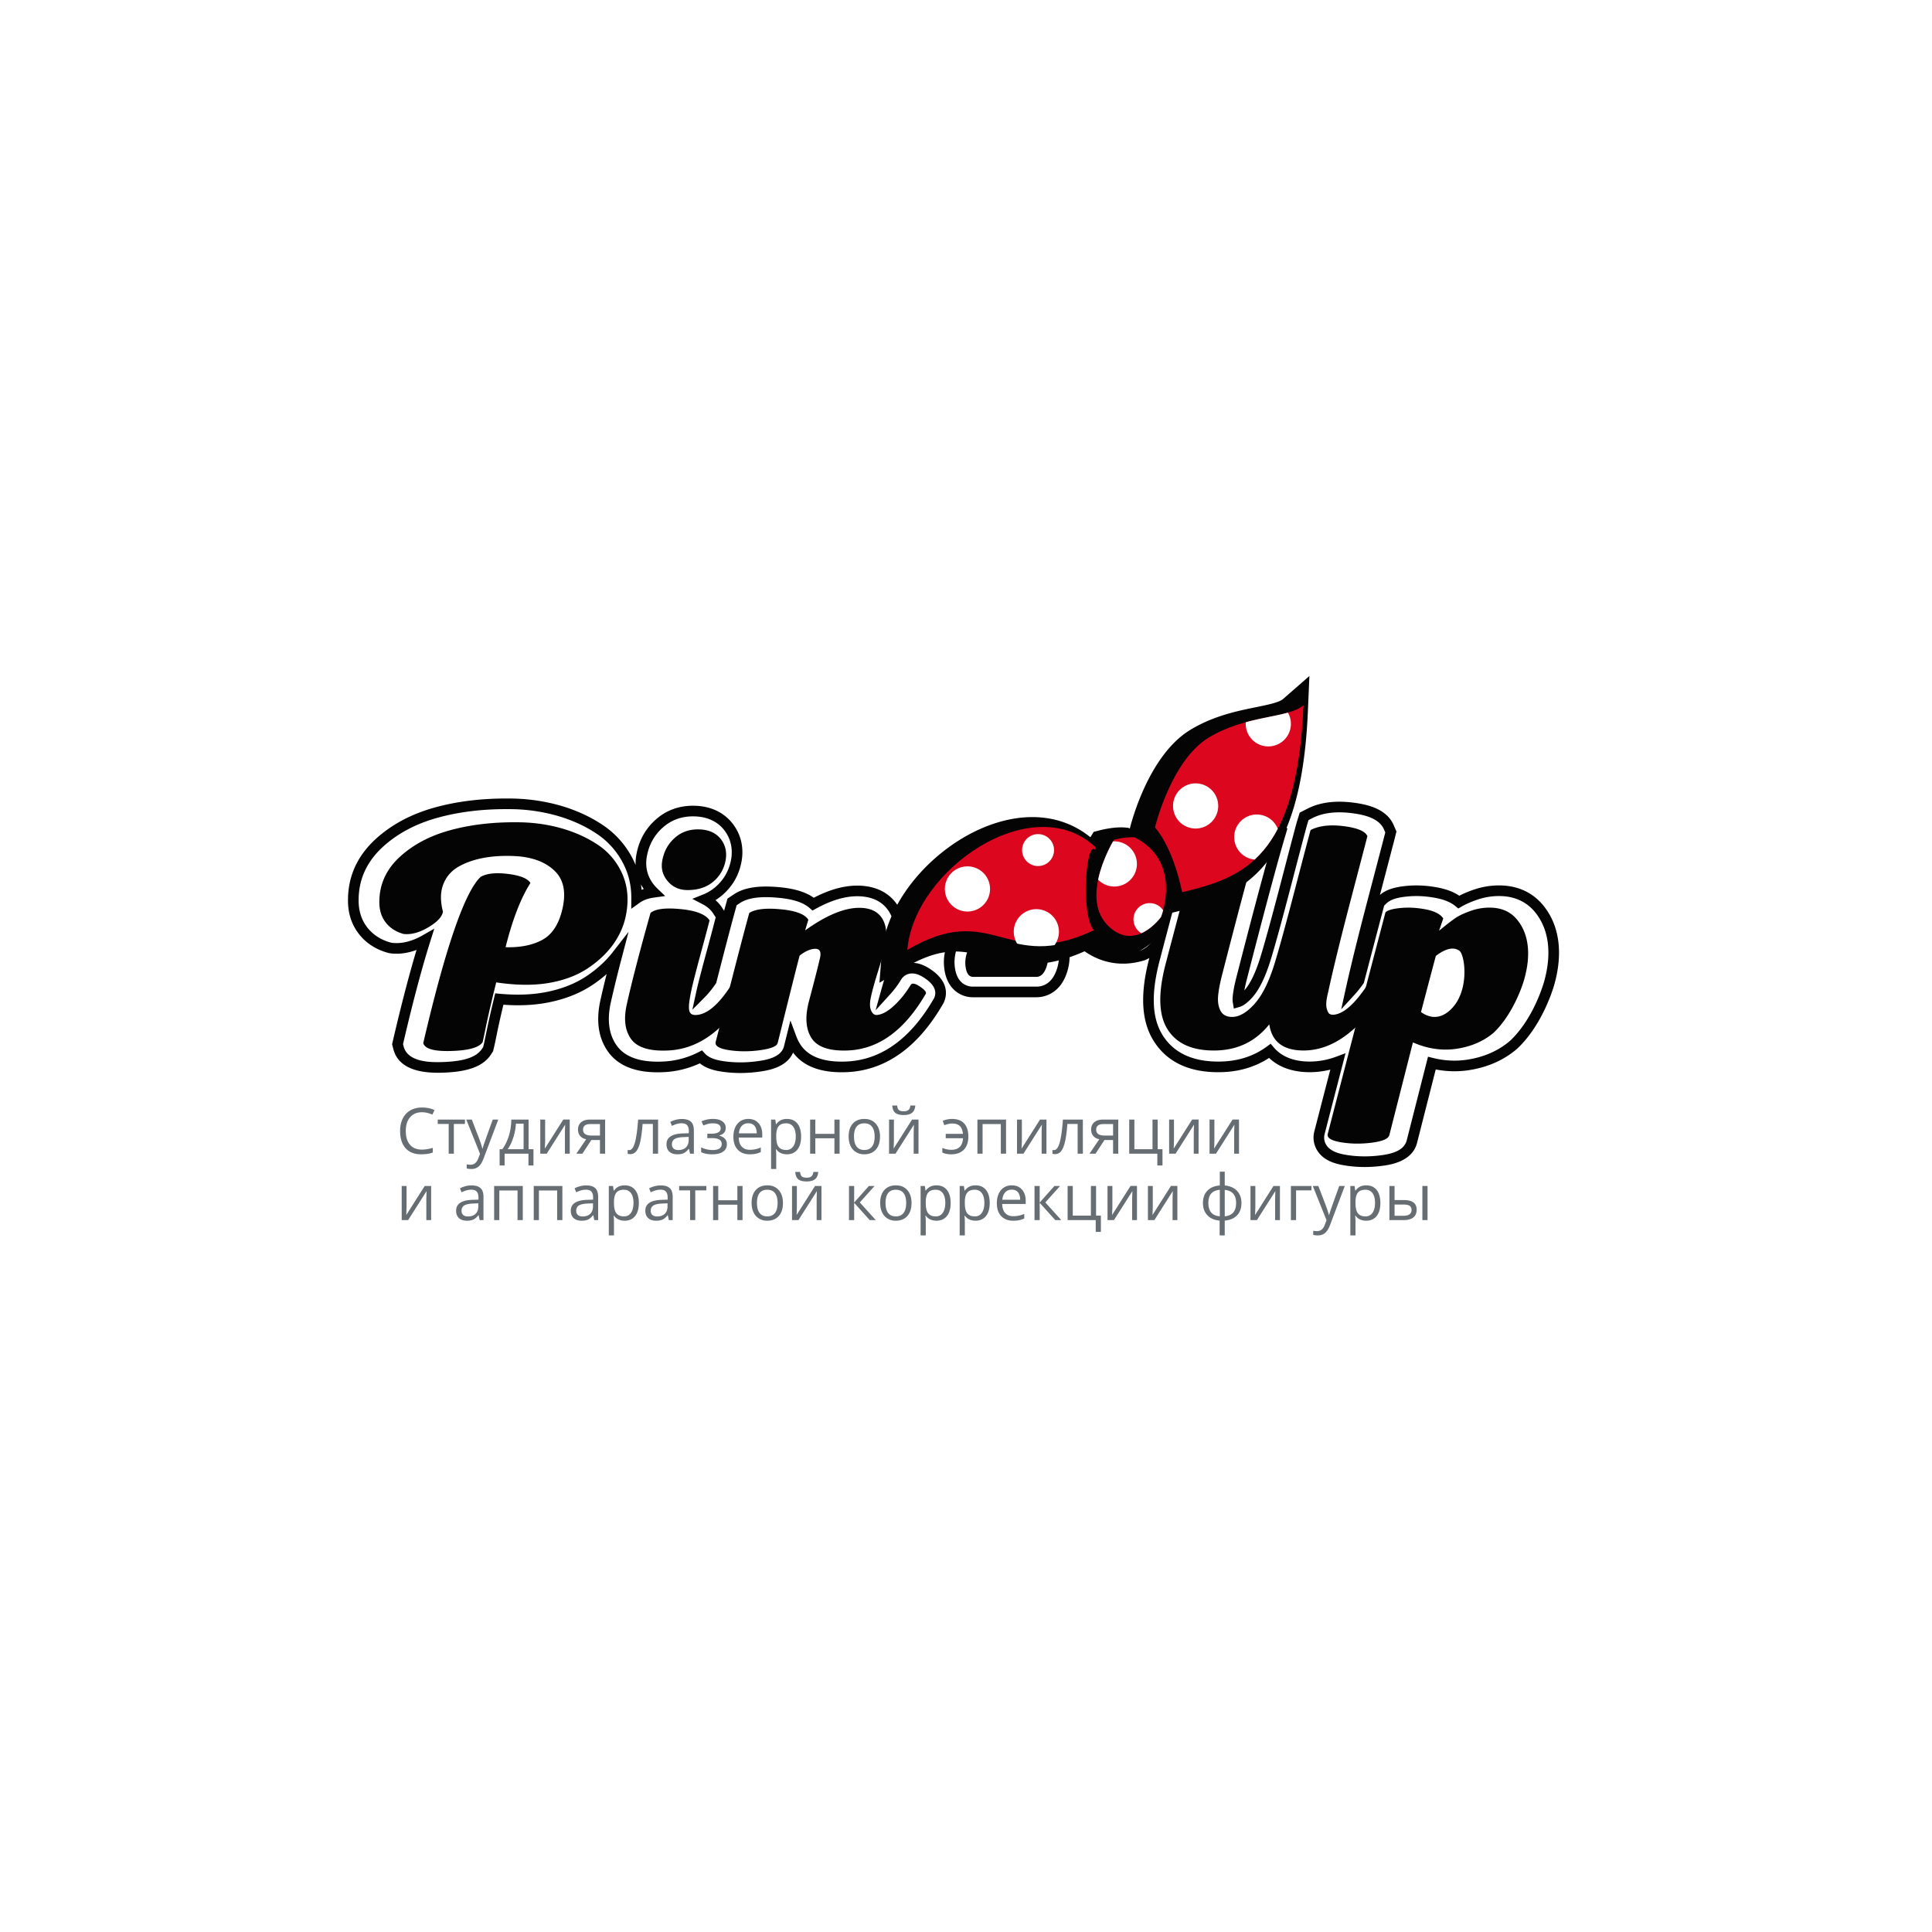 <svg xmlns="http://www.w3.org/2000/svg" width="322" height="322"><defs><clipPath id="a"><path fill="#fff" d="M0 322.025V0h322.025v322.025z"/></clipPath><clipPath id="b"><path d="M192.498 137.905s2.642-11.119 8.935-14.96c6.294-3.84 13.275-3.178 15.82-5.401-1.086 25.511-10.088 28.742-20.227 31.156-1.63-7.809-4.528-10.795-4.528-10.795z"/></clipPath><clipPath id="c"><path d="M185.668 139.956s-5.75 9.341-1.147 14.171c4.605 4.831 8.984-1.305 8.984-1.305s3.687-9.132-4.381-13.26c-1.427-.135-3.456.394-3.456.394z"/></clipPath><clipPath id="d"><path d="M182.403 141.544c-10.565-9.773-30.264 3.89-31.298 17.17 14.24-8.404 16.625 3.696 31.082-3.288-2.232-2.385-1.301-15.152.215-13.38z"/></clipPath></defs><path fill="#fff" d="M0 322.025V0h322.025v322.025z"/><path fill="none" d="M0 322.025V0h322.025v322.025z" clip-path="url(&quot;#a&quot;)"/><path fill="#666e74" d="M70.328 185.373c-.833 0-1.491.278-1.974.833-.483.555-.724 1.316-.724 2.28 0 .994.233 1.76.698 2.302.465.541 1.129.812 1.99.812.53 0 1.133-.095 1.81-.286v.774c-.525.197-1.174.296-1.945.296-1.117 0-1.98-.34-2.587-1.017-.607-.679-.91-1.642-.91-2.89 0-.782.146-1.467.438-2.055a3.149 3.149 0 011.266-1.36c.552-.318 1.202-.477 1.949-.477.795 0 1.49.145 2.086.436l-.374.757a4.018 4.018 0 00-1.723-.405zm7.161 1.957h-1.847v4.95h-.861v-4.95h-1.827v-.737h4.535zm.223-.737h.924l1.245 3.243c.273.74.443 1.275.509 1.603h.04c.046-.176.14-.478.284-.905.143-.428.613-1.741 1.409-3.941h.923l-2.444 6.475c-.242.64-.524 1.094-.848 1.363-.323.268-.72.402-1.19.402-.264 0-.523-.03-.78-.088v-.69c.19.04.404.062.639.062.591 0 1.013-.332 1.266-.997l.316-.81zm6.896 4.945c.374-.502.686-1.146.937-1.933a9.467 9.467 0 00.443-2.332h1.277v4.265zm4.302 0h-.815v-4.945h-2.88a9.499 9.499 0 01-.41 2.729c-.262.848-.626 1.586-1.09 2.216h-.445v2.708h.83v-1.966h3.974v1.966h.836zm1.945-4.945v3.606l-.036.944-.015.296 3.076-4.846h1.075v5.687h-.805v-3.477l.016-.685.026-.674-3.072 4.836h-1.074v-5.687zm7.576.747h1.562v1.92h-1.385c-.955 0-1.432-.329-1.432-.986 0-.623.418-.934 1.255-.934zm.125 2.667h1.437v2.273h.861v-5.687h-2.532c-.626 0-1.114.148-1.463.446-.35.297-.524.706-.524 1.225 0 .422.117.772.35 1.05.234.279.57.467 1.01.563l-1.635 2.403h1.007zm11.124 2.273h-.871v-4.95h-1.707c-.094 1.231-.223 2.208-.39 2.931-.165.723-.38 1.253-.645 1.588-.265.335-.602.503-1.01.503-.186 0-.335-.02-.446-.062v-.638c.076.02.163.03.26.03.397 0 .714-.42.949-1.26.235-.84.414-2.117.534-3.83h3.327zm3.379-.607c-.34 0-.603-.082-.792-.244-.188-.163-.283-.4-.283-.711 0-.398.152-.691.454-.88.303-.188.797-.295 1.482-.319l.861-.036v.514c0 .529-.153.94-.46 1.235-.305.294-.726.44-1.262.44zm2.584.607v-3.881c0-.665-.164-1.147-.49-1.448-.328-.301-.83-.452-1.508-.452-.336 0-.67.044-1.004.13a4.057 4.057 0 00-.921.358l.264.659c.6-.29 1.135-.436 1.61-.436.421 0 .728.106.92.32.192.212.288.541.288.988v.353l-.965.03c-1.837.056-2.755.658-2.755 1.806 0 .537.16.95.48 1.24.32.291.762.437 1.325.437.422 0 .774-.064 1.056-.19.282-.126.565-.367.849-.724h.041l.171.81zm2.859-3.327c1.076 0 1.613-.297 1.613-.892 0-.56-.435-.84-1.307-.84-.266 0-.509.024-.726.072a5.587 5.587 0 00-.857.29l-.306-.7a4.66 4.66 0 011.925-.394c.654 0 1.17.134 1.546.402.377.268.566.634.566 1.098 0 .636-.355 1.053-1.064 1.25v.042c.436.128.755.31.955.547.2.237.3.534.3.89 0 .526-.21.935-.635 1.227-.423.292-1.009.439-1.756.439-.82 0-1.453-.123-1.9-.37v-.788a4.474 4.474 0 001.92.447c.499 0 .875-.086 1.13-.257.253-.172.38-.418.38-.74 0-.66-.537-.99-1.613-.99h-.789v-.733zm7.254-1.31c.242.29.363.705.363 1.248h-2.973c.048-.526.208-.937.48-1.234.271-.298.635-.447 1.092-.447.45 0 .796.145 1.038.433zm.179 4.655a4.59 4.59 0 00.864-.283v-.768a4.58 4.58 0 01-1.816.384c-.582 0-1.032-.173-1.352-.519-.32-.346-.489-.852-.506-1.52h3.918v-.545c0-.768-.208-1.386-.623-1.855-.415-.469-.979-.703-1.692-.703-.76 0-1.367.27-1.818.81-.452.54-.677 1.267-.677 2.184 0 .91.242 1.62.728 2.132.487.512 1.15.769 1.99.769.384 0 .712-.03.984-.086zm5.098-5.078c.505 0 .897.19 1.175.569.279.379.418.923.418 1.632 0 .698-.14 1.247-.418 1.645a1.333 1.333 0 01-1.155.596c-.588 0-1.015-.172-1.281-.516-.267-.344-.4-.916-.4-1.715v-.192c.007-.702.14-1.214.4-1.536.26-.321.68-.483 1.26-.483zm.124 5.164c.74 0 1.319-.259 1.736-.776.417-.517.625-1.243.625-2.177 0-.93-.205-1.654-.615-2.169-.41-.515-.992-.773-1.746-.773-.38 0-.717.069-1.011.208a1.999 1.999 0 00-.774.674h-.041l-.12-.778h-.7v8.24h.861v-2.34c0-.298-.02-.613-.062-.945h.062c.208.284.465.494.77.63.307.137.645.206 1.015.206zm4.727-5.791v2.381h3.186v-2.381h.862v5.687h-.862v-2.564h-3.186v2.564h-.861v-5.687zm6.45 2.838c0-.733.143-1.285.43-1.655.288-.37.713-.556 1.277-.556.571 0 1.002.188 1.295.564.292.375.438.924.438 1.647 0 .73-.146 1.284-.438 1.663-.293.379-.72.568-1.284.568-.564 0-.991-.19-1.282-.57-.29-.381-.436-.935-.436-1.66zm4.333 0c0-.903-.235-1.62-.703-2.148-.469-.53-1.101-.794-1.897-.794-.823 0-1.466.259-1.93.776-.464.517-.696 1.239-.696 2.166 0 .598.108 1.12.322 1.567.215.446.52.789.913 1.027.395.24.846.359 1.355.359.823 0 1.468-.26 1.935-.781.467-.521.7-1.245.7-2.172zm3.943-3.591c.637 0 1.109-.129 1.417-.386.308-.258.483-.66.524-1.206h-.815c-.038.338-.143.584-.314.736-.17.152-.435.228-.791.228-.39 0-.665-.07-.822-.212-.158-.142-.252-.393-.283-.752h-.81c.035.567.2.974.493 1.221.294.248.761.371 1.401.371zm-2.433.753v5.687h1.074l3.072-4.836-.026.674-.016.685v3.477h.804v-5.687h-1.074l-3.077 4.846.016-.296.036-.944v-3.606zm10.357 5.791c-.578 0-1.071-.099-1.48-.296v-.763c.208.08.433.15.676.213.241.062.52.093.835.093.602 0 1.066-.16 1.393-.483.327-.321.508-.802.542-1.442h-2.88v-.732h2.87c-.055-.594-.23-1.03-.522-1.307-.292-.277-.717-.415-1.274-.415-.356 0-.795.093-1.317.28l-.244-.727c.19-.09.427-.165.71-.225.284-.061.564-.091.841-.091.886 0 1.558.253 2.018.76.46.507.69 1.238.69 2.192 0 .931-.25 1.654-.749 2.17-.5.515-1.203.773-2.11.773zm5.23-.104h-.861v-5.687h4.773v5.687h-.871v-4.94h-3.041zm6.549-5.687v3.606l-.037.944-.016.296 3.078-4.846h1.073v5.687h-.804v-3.477l.016-.685.026-.674-3.072 4.836h-1.074v-5.687zm10.164 5.687h-.871v-4.95h-1.708c-.093 1.231-.223 2.208-.389 2.931-.166.723-.381 1.253-.646 1.588-.264.335-.6.503-1.01.503-.186 0-.335-.02-.445-.062v-.638c.076.02.163.03.26.03.397 0 .714-.42.949-1.26.235-.84.413-2.117.534-3.83h3.326zm2.221-4.006c0-.623.419-.934 1.256-.934h1.561v1.92h-1.385c-.955 0-1.432-.329-1.432-.986zm1.38 1.733h1.437v2.273h.862v-5.687h-2.532c-.626 0-1.114.148-1.464.446-.349.297-.523.706-.523 1.225 0 .422.116.772.35 1.05.233.279.57.467 1.009.563l-1.634 2.403h1.006zm9.672 4.239h-.86v-1.966h-4.686v-5.687h.86v4.945h3.02v-4.945h.862v4.945h.804zm1.915-7.653v3.606l-.036.944-.016.296 3.077-4.846h1.074v5.687h-.804v-3.477l.016-.685.026-.674-3.072 4.836h-1.075v-5.687zm6.735 0v3.606l-.036.944-.016.296 3.077-4.846h1.074v5.687h-.804v-3.477l.016-.685.025-.674-3.071 4.836h-1.074v-5.687zM67.76 197.662v3.606l-.037.945-.015.295 3.077-4.846h1.074v5.687h-.804v-3.477l.015-.685.026-.674-3.071 4.836H66.95v-5.687zm9.446 4.836c-.189-.162-.283-.4-.283-.711 0-.398.152-.69.454-.88.303-.188.797-.294 1.482-.319l.861-.036v.514c0 .53-.153.94-.459 1.235-.306.294-.727.441-1.264.441-.338 0-.602-.081-.79-.244zm3.375.851v-3.881c0-.664-.163-1.147-.49-1.448-.326-.3-.829-.451-1.507-.451-.336 0-.67.043-1.004.13a4 4 0 00-.921.358l.264.658c.599-.29 1.135-.436 1.609-.436.422 0 .73.107.92.32.193.213.289.542.289.988v.353l-.965.031c-1.837.056-2.756.657-2.756 1.806 0 .536.16.95.48 1.24.32.29.762.436 1.326.436.422 0 .774-.064 1.056-.19.282-.126.565-.367.848-.723h.042l.171.81zm2.636.001h-.86v-5.688h4.773v5.687h-.872v-4.94h-3.04zm6.601 0h-.862v-5.688h4.774v5.687h-.872v-4.94h-3.04zm7.29-.608c-.339 0-.603-.081-.791-.244-.189-.162-.283-.4-.283-.711 0-.398.151-.69.454-.88.303-.188.797-.294 1.481-.319l.862-.036v.514c0 .53-.154.94-.46 1.235-.305.294-.727.441-1.263.441zm2.584.607v-3.881c0-.664-.163-1.147-.49-1.448-.327-.3-.83-.451-1.507-.451-.336 0-.67.043-1.005.13-.334.086-.64.205-.92.358l.264.658c.598-.29 1.134-.436 1.608-.436.423 0 .73.107.922.32.191.213.288.542.288.988v.353l-.966.031c-1.836.056-2.755.657-2.755 1.806 0 .536.16.95.48 1.24.32.29.762.436 1.326.436.422 0 .774-.064 1.056-.19.282-.126.564-.367.848-.723h.042l.17.81zm5.472-4.491c.278.38.417.923.417 1.632 0 .699-.139 1.247-.417 1.645a1.332 1.332 0 01-1.155.596c-.588 0-1.015-.172-1.281-.516-.267-.344-.4-.915-.4-1.715v-.192c.007-.702.14-1.214.4-1.535.26-.322.68-.483 1.26-.483.505 0 .897.19 1.176.568zm-1.05 4.595c.74 0 1.318-.259 1.735-.776.416-.517.625-1.243.625-2.177 0-.93-.205-1.653-.615-2.168-.41-.516-.992-.774-1.746-.774-.38 0-.718.07-1.012.208a2.005 2.005 0 00-.773.675h-.041l-.12-.779h-.7v8.24h.86v-2.34c0-.298-.02-.613-.061-.945h.062c.207.284.464.494.77.63.307.138.645.206 1.015.206zm4.625-.955c-.189-.162-.283-.4-.283-.711 0-.398.151-.69.454-.88.303-.188.797-.294 1.481-.319l.862-.036v.514c0 .53-.153.94-.46 1.235-.306.294-.727.441-1.263.441-.34 0-.603-.081-.791-.244zm3.375.851v-3.881c0-.664-.163-1.147-.49-1.448-.327-.3-.83-.451-1.508-.451-.335 0-.67.043-1.003.13a4.027 4.027 0 00-.921.358l.264.658c.599-.29 1.135-.436 1.609-.436.422 0 .729.107.92.32.193.213.289.542.289.988v.353l-.966.031c-1.837.056-2.755.657-2.755 1.806 0 .536.16.95.48 1.24.32.29.762.436 1.326.436.422 0 .774-.064 1.056-.19.282-.126.565-.367.848-.723h.042l.171.81zm5.609-4.95h-1.847v4.95h-.861v-4.95h-1.827v-.737h4.535zm1.987-.737v2.382h3.187v-2.382h.861v5.687h-.861v-2.563h-3.187v2.563h-.86v-5.687zm6.88 1.183c.288-.37.714-.555 1.277-.555.571 0 1.003.188 1.295.563.292.375.438.924.438 1.647 0 .73-.146 1.284-.438 1.663-.292.379-.72.568-1.284.568-.564 0-.991-.19-1.282-.57-.29-.38-.435-.934-.435-1.66 0-.734.143-1.286.43-1.656zm3.903 1.655c0-.902-.234-1.618-.703-2.148s-1.1-.794-1.896-.794c-.824 0-1.467.26-1.931.776-.463.517-.695 1.24-.695 2.166 0 .599.107 1.121.322 1.567.214.447.519.789.913 1.028a2.57 2.57 0 001.354.358c.823 0 1.469-.26 1.936-.781.467-.52.7-1.244.7-2.172zm3.944-3.59c.636 0 1.108-.129 1.416-.387.308-.257.483-.66.524-1.206h-.814c-.038.339-.143.584-.314.736-.172.153-.435.229-.792.229-.39 0-.665-.07-.822-.213-.157-.142-.252-.392-.283-.752h-.81c.035.567.2.974.494 1.222.294.247.76.37 1.4.37zm-2.434.752v5.687h1.074l3.072-4.836-.026.674-.015.685v3.477h.804v-5.687h-1.074l-3.077 4.846.015-.295.036-.945v-3.606zm12.811 0h.945l-2.455 2.745 2.657 2.942h-1.007l-2.594-2.88v2.88h-.862v-5.687h.862v2.766zm3.207 1.183c.287-.37.713-.555 1.277-.555.57 0 1.002.188 1.294.563.293.375.439.924.439 1.647 0 .73-.146 1.284-.44 1.663-.291.379-.72.568-1.283.568-.564 0-.991-.19-1.282-.57-.29-.38-.436-.934-.436-1.66 0-.734.144-1.286.431-1.656zm3.902 1.655c0-.902-.234-1.618-.703-2.148s-1.101-.794-1.897-.794c-.823 0-1.466.26-1.93.776-.463.517-.695 1.24-.695 2.166 0 .599.107 1.121.322 1.567.214.447.519.789.913 1.028a2.57 2.57 0 001.354.358c.824 0 1.469-.26 1.935-.781.468-.52.7-1.244.7-2.172zm5.207-1.642c.279.38.418.923.418 1.632 0 .699-.14 1.247-.418 1.645a1.332 1.332 0 01-1.154.596c-.588 0-1.016-.172-1.282-.516-.266-.344-.4-.915-.4-1.715v-.192c.007-.702.14-1.214.4-1.535.26-.322.68-.483 1.26-.483.506 0 .897.19 1.176.568zm-1.05 4.595c.74 0 1.318-.259 1.735-.776.417-.517.625-1.243.625-2.177 0-.93-.205-1.653-.615-2.168-.41-.516-.992-.774-1.746-.774-.38 0-.717.07-1.011.208a2.004 2.004 0 00-.774.675h-.041l-.12-.779h-.7v8.24h.861v-2.34c0-.298-.02-.613-.062-.945h.062c.208.284.465.494.77.63.307.138.645.206 1.015.206zm7.562-4.595c.279.38.418.923.418 1.632 0 .699-.14 1.247-.418 1.645a1.332 1.332 0 01-1.154.596c-.588 0-1.016-.172-1.282-.516-.266-.344-.4-.915-.4-1.715v-.192c.007-.702.14-1.214.4-1.535.26-.322.68-.483 1.26-.483.506 0 .898.19 1.176.568zm-1.05 4.595c.74 0 1.318-.259 1.735-.776.417-.517.625-1.243.625-2.177 0-.93-.205-1.653-.615-2.168-.41-.516-.992-.774-1.746-.774-.38 0-.717.07-1.011.208a2.004 2.004 0 00-.774.675h-.041l-.12-.779h-.7v8.24h.861v-2.34c0-.298-.02-.613-.062-.945h.062c.208.284.465.494.77.63.307.138.645.206 1.015.206zm7.072-4.74c.242.288.363.705.363 1.248h-2.973c.048-.526.208-.938.48-1.235.271-.298.635-.447 1.092-.447.45 0 .796.145 1.038.434zm-.805 4.74c.384 0 .712-.029.984-.086.271-.057.56-.151.864-.283v-.767a4.58 4.58 0 01-1.816.384c-.582 0-1.032-.174-1.352-.52-.32-.345-.489-.852-.506-1.52h3.918v-.545c0-.768-.208-1.386-.623-1.855-.415-.468-.979-.703-1.692-.703-.76 0-1.367.27-1.818.81-.452.54-.677 1.268-.677 2.184 0 .91.243 1.62.728 2.133.487.512 1.15.768 1.99.768zm6.876-5.791h.944l-2.454 2.745 2.656 2.942h-1.006l-2.594-2.88v2.88h-.862v-5.687h.861v2.766zm7.747 7.654h-.862v-1.967h-4.685v-5.687h.861v4.945h3.02v-4.945h.861v4.945h.805zm1.914-7.654v3.606l-.036.945-.015.295 3.076-4.846h1.075v5.687h-.805v-3.477l.016-.685.026-.674-3.072 4.836h-1.074v-5.687zm6.736 0v3.606l-.037.945-.015.295 3.077-4.846h1.074v5.687h-.805v-3.477l.016-.685.026-.674-3.072 4.836h-1.074v-5.687zm13.885 2.838c0 .66-.152 1.18-.454 1.557-.303.377-.783.598-1.44.664v-4.41c1.262.134 1.894.864 1.894 2.19zm-4.149-1.575c.317-.357.795-.566 1.435-.625v4.421c-.664-.062-1.148-.282-1.453-.659-.304-.377-.456-.898-.456-1.562 0-.691.158-1.216.474-1.575zm4.3-.448c-.495-.52-1.177-.819-2.045-.898v-2.304h-.82v2.304c-.882.07-1.571.358-2.068.866-.496.51-.744 1.194-.744 2.055 0 .844.249 1.527.747 2.05.498.522 1.176.816 2.034.882v2.47h.85v-2.47c.88-.073 1.563-.364 2.053-.874s.734-1.196.734-2.058c0-.83-.247-1.504-.742-2.023zm3.055-.815v3.606l-.036.945-.015.295 3.076-4.846h1.075v5.687h-.804v-3.477l.015-.685.026-.674-3.072 4.836h-1.074v-5.687zm9.351.737h-2.563v4.95h-.862v-5.687h3.425zm.223-.737h.923l1.246 3.243c.273.74.443 1.275.508 1.603h.042c.045-.176.14-.478.283-.905.143-.427.613-1.74 1.408-3.94h.924l-2.444 6.475c-.242.64-.525 1.094-.848 1.362-.324.268-.72.402-1.191.402-.263 0-.522-.03-.778-.088v-.69c.19.041.403.062.638.062.591 0 1.013-.332 1.266-.996l.316-.81zm9.955 1.196c.278.38.417.923.417 1.632 0 .699-.139 1.247-.417 1.645a1.332 1.332 0 01-1.154.596c-.589 0-1.016-.172-1.282-.516-.267-.344-.4-.915-.4-1.715v-.192c.007-.702.14-1.214.4-1.535.26-.322.68-.483 1.26-.483.505 0 .897.19 1.176.568zm-1.05 4.595c.74 0 1.318-.259 1.735-.776.416-.517.625-1.243.625-2.177 0-.93-.205-1.653-.615-2.168-.41-.516-.992-.774-1.746-.774-.38 0-.718.07-1.012.208a2.004 2.004 0 00-.773.675h-.041l-.12-.779h-.7v8.24h.861v-2.34c0-.298-.02-.613-.062-.945h.062c.207.284.465.494.77.63.307.138.645.206 1.015.206zm10.221-5.791h-.861v5.687h.861zm-4.063 3.092c.509 0 .868.073 1.08.218.21.146.316.378.316.696 0 .64-.457.96-1.37.96h-1.458v-1.874zm-1.432-3.092h-.861v5.687h2.36c.717 0 1.259-.146 1.627-.439.369-.292.553-.723.553-1.294 0-.533-.174-.933-.521-1.201-.348-.268-.884-.403-1.606-.403h-1.552z"/><g fill="#040405"><path d="M107.301 148.166c-.125.04-.248.084-.367.13a14.888 14.888 0 00-.104-.883c.14.257.298.508.471.753zm9.102 27.203a14.331 14.331 0 01-5.92 1.556c-.301.014-.604.021-.895.021-3.242 0-5.531-.906-6.805-2.692-1.325-1.86-1.646-4.322-.95-7.325a214.39 214.39 0 011.834-7.452l1.094-4.174-2.65 3.406c-1.108 1.424-2.521 2.728-4.2 3.875-2.035 1.39-4.504 2.346-7.338 2.841-2.171.38-4.609.45-7.275.202l-.764-.071-.18.746c-.147.613-.294 1.233-.44 1.857-.324 1.39-.607 2.674-.839 3.814-.362 1.783-.451 2.145-.48 2.262l-.067.266-.148.232c-.936 1.46-2.984 2.16-6.64 2.275-.267.008-.523.012-.768.012-1.242 0-5.02 0-5.696-2.605l-.102-.398.093-.4c1.555-6.669 3.048-12.283 4.436-16.686l.68-2.155-1.963 1.12c-1.765 1.007-3.47 1.426-5.059 1.244l-.255-.05c-1.67-.463-3.001-1.339-3.956-2.603-.96-1.271-1.423-2.831-1.375-4.65.04-3.322 1.371-6.223 3.957-8.619 2.433-2.255 5.531-3.914 9.208-4.931 3.436-.95 7.267-1.432 11.382-1.432l.48.002h.002a29.4 29.4 0 017.756 1.018c2.496.682 4.776 1.694 6.777 3.008a13.135 13.135 0 014.791 5.575c.737 1.603 1.104 3.376 1.092 5.27l-.012 1.743 1.415-1.017c.618-.445 1.412-.728 2.426-.866l1.817-.246-1.322-1.27a6.416 6.416 0 01-.5-.54c-1.174-1.424-1.588-3.146-1.195-4.993.365-1.85 1.252-3.409 2.637-4.633 1.432-1.268 3.181-1.89 5.225-1.844 2.628.06 4.115 1.215 4.9 2.173 1.116 1.366 1.551 3.062 1.262 4.897-.325 1.906-1.216 3.493-2.648 4.717a7.368 7.368 0 01-2.053 1.241l-1.79.717 1.71.89c.789.411 1.376.928 1.795 1.579l.394.613-.182.706a381.501 381.501 0 01-1.347 5.062c-.55 2.02-.998 3.723-1.334 5.062a53.231 53.231 0 00-.375 1.594l-.647 2.974 2.142-2.163c.552-.557 1.136-1.283 1.739-2.155l.089-.13.333-1.296c1.264-4.936 2.244-8.66 2.91-11.069l.166-.599.518-.345c1.338-.892 3.39-1.18 6.394-.903 1.589.148 3.863.487 5.26 1.72l.467.412.546-.3c2.557-1.404 4.828-2.087 6.937-2.087l.13.001c2.5.05 4.284 1.002 5.303 2.83.918 1.647 1.058 3.795.412 6.407-.127.575-.486 1.81-1.098 3.777a84.41 84.41 0 00-.715 2.407l-.994 3.59 2.504-2.758a15.32 15.32 0 001.742-2.357 2.124 2.124 0 011.842-1.027c.619 0 1.266.237 2.038.745 1.54 1.015 2.106 2.097 1.688 3.213l-.05.131-.07.121c-3.905 6.746-8.85 10.27-14.699 10.473-.226.008-.449.012-.664.012-3.364 0-5.69-.984-6.915-2.927a6.828 6.828 0 01-.618-1.25l-1-2.682-1.079 4.35c-.506 1.89-3.193 2.267-4.34 2.427-1.979.277-3.92.276-5.766-.001-1.033-.156-2.319-.444-3.09-1.292l-.453-.5zm6.988 3.465c1.035 0 2.1-.075 3.168-.224 1.279-.18 4.537-.636 5.619-3.182 1.723 2.315 4.67 3.415 8.814 3.268 6.499-.227 11.939-4.047 16.17-11.358l.107-.184.137-.33c.421-1.123.675-3.307-2.37-5.316-1.075-.707-2.032-1.037-3.013-1.037-.776 0-1.509.218-2.129.615.384-1.284.512-1.8.572-2.073.752-3.04.554-5.62-.59-7.672-.925-1.663-2.86-3.66-6.826-3.739h-.148c-2.27 0-4.655.663-7.274 2.027-1.755-1.256-4.104-1.61-5.778-1.766a23.99 23.99 0 00-2.186-.109c-2.289 0-4.04.426-5.354 1.303l-1.065.71-.342 1.235c-.07.25-.143.516-.218.795l-.309-.48a5.941 5.941 0 00-1.133-1.295 9.164 9.164 0 001.133-.827c1.755-1.5 2.846-3.44 3.244-5.776.373-2.358-.194-4.538-1.64-6.305-1.019-1.246-2.927-2.747-6.228-2.822a9.181 9.181 0 00-.246-.003c-2.393 0-4.477.77-6.193 2.29-1.682 1.488-2.76 3.378-3.199 5.604a8.109 8.109 0 00-.18 1.984 14.881 14.881 0 00-5.625-6.765c-2.156-1.415-4.606-2.504-7.281-3.236a31.179 31.179 0 00-8.22-1.08h-.002l-.48-.002c-4.279 0-8.268.503-11.858 1.496-3.953 1.093-7.297 2.89-9.94 5.339-2.956 2.74-4.478 6.07-4.524 9.885-.058 2.217.525 4.151 1.733 5.75 1.194 1.582 2.841 2.673 4.896 3.243l.192.053.335.05c1.377.158 2.811-.038 4.265-.58-1.232 4.115-2.535 9.114-3.884 14.895l-.191.824.211.82c.677 2.61 3.17 3.932 7.41 3.932.263 0 .538-.004.823-.013 4.302-.134 6.793-1.087 8.076-3.089l.306-.476.137-.55c.055-.223.167-.707.498-2.337.228-1.123.507-2.39.828-3.764l.261-1.108c2.537.183 4.863.086 6.978-.284 3.085-.54 5.787-1.59 8.032-3.123a22.372 22.372 0 002.194-1.704c-.39 1.557-.723 2.96-.998 4.193-.813 3.512-.398 6.454 1.235 8.745 1.625 2.28 4.4 3.436 8.247 3.436.318 0 .648-.007.974-.023a16.048 16.048 0 006.08-1.473c1.098.896 2.498 1.211 3.643 1.384 1.013.152 2.058.23 3.106.23zm49.833-23.654c.584 0 2.535.2 3.11 2.787.29 1.31.183 2.632-.32 3.926-.861 2.213-2.393 2.544-3.229 2.544h-10.681c-.557 0-2.414-.205-2.903-2.847-.241-1.3-.099-2.609.425-3.893.892-2.19 2.45-2.517 3.3-2.517zm-.438 11.028c.81 0 3.553-.265 4.879-3.673.632-1.627.766-3.293.398-4.953-.685-3.08-3.035-4.173-4.839-4.173h-10.298c-1.042 0-3.609.352-4.94 3.62-.654 1.603-.83 3.246-.526 4.884.586 3.17 2.868 4.295 4.644 4.295h10.681zm49.879 9.919a12.6 12.6 0 01-4.39.8c-2.606 0-4.668-.81-5.962-2.341l-.534-.631-.667.489c-2.165 1.59-4.757 2.424-7.705 2.482-.124.002-.244.004-.364.004-4.329 0-7.45-1.482-9.275-4.405-1.825-2.917-1.953-7.105-.389-12.82.096-.383.346-1.336.766-2.93l1.013-3.831c.383-1.443.739-2.773 1.07-3.999l.465-1.72-1.652.668c-.524.212-1.036.43-1.53.65-.736.328-1.178.701-1.313 1.104l-.015.044c-.158.44-.183.784-.079 1.043.077.2.241.4.487.597l.24.194.156.268c.212.365.335.782.364 1.238l.088 1.376-.93 1.722c-.552 1.023-1.281 1.755-2.168 2.176l-.242.092c-3.091.913-6.021.402-8.587-1.49-2.665-1.965-3.666-4.91-2.82-8.296.587-2.35 2.015-4.185 4.245-5.455a18.43 18.43 0 016.353-2.227c1.911-.292 4.013-.838 6.245-1.623 2.058-.723 3.632-1.683 4.678-2.852l.172-.192.22-.13c1.496-.888 3.542-1.194 6.293-.94 1.922.18 4.58.636 5.488 2.53l.277.58-.182.616c-1.341 4.532-3.474 12.493-6.337 23.656-.38 1.446-.613 2.64-.695 3.546-.034.372-.026.71.024 1.002l.166.973.948-.27c.626-.178 1.34-.708 2.12-1.575 1.144-1.272 2.168-3.348 3.042-6.17.757-2.45 1.938-6.755 3.512-12.799 2.145-8.236 2.524-9.613 2.623-9.932l.207-.673.627-.32c1.723-.884 3.929-1.163 6.585-.83 1.898.24 4.519.78 5.35 2.69l.227.522-.14.553c-.071.287-.926 3.552-2.77 10.587-1.637 6.244-2.89 11.328-3.723 15.112l-.71 3.224 2.229-2.436c.458-.5.945-1.112 1.447-1.818l.094-.132.041-.157a7958.07 7958.07 0 013.225-12.286l.115-.436.32-.32c.68-.682 1.765-1.047 3.626-1.221 1.53-.142 3.124-.05 4.752.27 1.382.274 2.425.714 3.187 1.345l.477.394.534-.312c.733-.427 1.615-.813 2.695-1.178a11.01 11.01 0 014.455-.548c2.076.185 3.84 1.096 5.097 2.634 1.187 1.45 1.908 3.215 2.147 5.245.225 1.924.014 4.058-.626 6.342-.176.628-1.835 6.246-5.665 9.857l-.068.06c-1.91 1.62-4.278 2.659-7.04 3.089-1.88.292-3.807.201-5.725-.274l-.854-.213-3.534 13.894c-.44 1.802-2.546 2.303-4.333 2.538-1.963.257-3.888.237-5.718-.062-1.171-.19-2.607-.545-3.319-1.596a2.3 2.3 0 01-.348-1.795l.017-.071c1.023-3.968 2.046-7.919 3.065-11.847l.426-1.643zm4.773 18.375c.957 0 1.941-.066 2.928-.195 1.246-.164 5.037-.664 5.819-3.866l3.103-12.2c1.865.363 3.733.4 5.563.114 3.09-.48 5.752-1.654 7.912-3.485l.138-.123c4.178-3.94 5.967-9.991 6.156-10.669.703-2.508.932-4.872.68-7.026-.278-2.372-1.131-4.445-2.535-6.16-1.566-1.916-3.75-3.05-6.313-3.277-1.733-.15-3.49.064-5.177.634a17.85 17.85 0 00-2.501 1.04c-.92-.625-2.066-1.068-3.481-1.348-1.797-.354-3.562-.454-5.261-.297-2.13.2-3.496.658-4.478 1.513 1.654-6.316 2.398-9.156 2.467-9.436l.286-1.137-.468-1.075c-1.19-2.738-4.424-3.445-6.752-3.739-3.02-.38-5.567-.04-7.614 1.01l-1.291.66-.428 1.387c-.112.364-.514 1.83-2.644 10.008-1.567 6.018-2.741 10.298-3.49 12.722-.797 2.575-1.695 4.428-2.667 5.509l-.001.001a29.65 29.65 0 01.47-2.048c2.858-11.147 4.985-19.087 6.32-23.598l.375-1.269-.57-1.194c-1.296-2.707-4.571-3.31-6.921-3.529-3.15-.292-5.53.092-7.363 1.18l-.455.27-.352.394c-.845.944-2.172 1.739-3.945 2.362-2.129.748-4.123 1.268-5.926 1.543a20.196 20.196 0 00-6.962 2.439c-2.666 1.519-4.377 3.727-5.086 6.565-1.033 4.127.206 7.732 3.487 10.15 3.013 2.222 6.512 2.835 10.14 1.764l.191-.057.308-.134c.156-.074.308-.154.456-.241-1.578 5.996-1.344 10.515.71 13.8 2.17 3.475 5.797 5.237 10.777 5.237.13 0 .263-.001.398-.005 3.036-.058 5.747-.858 8.074-2.377 1.633 1.56 3.951 2.379 6.76 2.379 1.157 0 2.309-.143 3.442-.426a7050.39 7050.39 0 00-2.67 10.326l-.024.1a4.062 4.062 0 00.607 3.188c1.091 1.612 2.978 2.103 4.5 2.351 1.077.176 2.19.265 3.308.265z"/><path d="M80.12 146.138c1.003-.573 2.519-.734 4.546-.484 2.026.251 3.272.753 3.739 1.506-1.614 2.547-2.995 6.115-4.143 10.706 2.402.072 4.42-.323 6.052-1.183 1.632-.861 2.753-2.51 3.363-4.95.717-2.869.323-5.047-1.184-6.537-1.506-1.487-3.658-2.321-6.456-2.501-1.865-.107-3.595-.027-5.191.242-1.596.27-3.022.745-4.277 1.426-1.256.682-2.144 1.668-2.663 2.959-.52 1.29-.547 2.833-.08 4.626-.144.861-.96 1.73-2.448 2.61-1.49.879-2.861 1.246-4.116 1.102-1.291-.358-2.296-1.013-3.013-1.963-.718-.95-1.058-2.125-1.022-3.524.035-2.833 1.157-5.272 3.363-7.317 2.205-2.044 4.993-3.532 8.365-4.465 3.371-.932 7.101-1.38 11.19-1.345 2.51 0 4.914.315 7.209.942s4.358 1.542 6.187 2.743a11.23 11.23 0 014.116 4.788c.914 1.991 1.156 4.223.726 6.698-.288 1.722-.95 3.354-1.99 4.896-1.042 1.542-2.467 2.932-4.278 4.17-1.811 1.237-4 2.08-6.563 2.528-2.565.449-5.515.422-8.85-.081a271.151 271.151 0 00-.968 4.008 137.033 137.033 0 00-.835 3.793 71.857 71.857 0 01-.457 2.152c-.574.896-2.305 1.39-5.19 1.48-2.889.089-4.458-.35-4.708-1.319 3.73-15.996 6.921-25.231 9.576-27.706zm34.484 2.206c1.756 0 3.191-.475 4.303-1.426 1.112-.95 1.794-2.16 2.045-3.631.215-1.363-.08-2.537-.888-3.524-.807-.986-2-1.497-3.577-1.533-1.579-.036-2.914.43-4.008 1.398-1.095.969-1.785 2.188-2.072 3.659-.287 1.327-.009 2.501.834 3.523.843 1.023 1.964 1.534 3.363 1.534zm-3.282 26.738c5.057-.216 9.414-3.371 13.073-9.469.108-.25-.215-.636-.969-1.156-.753-.52-1.255-.637-1.506-.35-2.151 3.372-4.16 5.057-6.025 5.057-.538 0-.87-.215-.995-.646-.127-.43-.1-1.148.08-2.152.108-.717.323-1.721.646-3.012.323-1.292.761-2.96 1.318-5.004a384.75 384.75 0 001.318-4.95c-.646-1.003-2.251-1.631-4.815-1.882-2.565-.25-4.242-.035-5.03.646-1.794 6.384-3.103 11.423-3.927 15.117-.574 2.475-.35 4.43.672 5.864 1.022 1.434 3.075 2.08 6.16 1.937z"/><path d="M143.332 151.303c1.829.036 3.093.681 3.793 1.937.7 1.255.78 2.958.242 5.11-.108.503-.457 1.704-1.05 3.605-.591 1.901-.977 3.3-1.156 4.196-.215.933-.215 1.668 0 2.206s.52.807.915.807c.86-.036 1.82-.538 2.878-1.507 1.057-.968 1.998-2.133 2.824-3.497.215-.357.717-.277 1.506.243.79.52 1.13.924 1.023 1.21-3.551 6.133-7.909 9.289-13.073 9.469-3.05.107-5.049-.592-6-2.098-.95-1.507-1.084-3.551-.402-6.133.86-3.228 1.452-5.542 1.775-6.94.322-1.184.09-1.776-.7-1.776-.789 0-1.667.377-2.635 1.13-.324 1.183-1.543 6.044-3.659 14.579-.144.538-1.112.932-2.905 1.184-1.793.25-3.523.25-5.191 0-1.668-.252-2.412-.717-2.233-1.399.574-2.187 1.488-5.73 2.744-10.625 1.254-4.896 2.206-8.509 2.851-10.84.968-.646 2.708-.852 5.218-.619 2.51.233 4.053.816 4.627 1.748l-.538 1.776c3.551-2.547 6.6-3.802 9.146-3.766zm18.874 11.513c-.646 0-1.058-.485-1.238-1.453-.18-.969-.072-1.937.323-2.905.394-.969.969-1.453 1.721-1.453h10.115c.753 0 1.237.484 1.453 1.453.215.968.134 1.936-.243 2.905-.376.968-.923 1.453-1.64 1.453zm38.528-24.747c1.147-.681 2.878-.915 5.191-.7 2.314.215 3.667.735 4.062 1.56-1.327 4.484-3.408 12.249-6.24 23.295-.396 1.506-.638 2.753-.727 3.739-.09.987.045 1.82.403 2.502.359.681 1.005 1.022 1.937 1.022 1.184 0 2.421-.717 3.712-2.152 1.292-1.435 2.403-3.659 3.336-6.671.753-2.439 1.91-6.653 3.47-12.643 1.56-5.99 2.412-9.217 2.556-9.684 1.398-.717 3.235-.932 5.514-.645 2.277.287 3.595.843 3.954 1.668-.073.287-.978 3.747-2.717 10.382-1.74 6.636-3.022 11.872-3.847 15.71-.287 1.148-.368 1.99-.242 2.528s.287.87.485.996c.197.126.457.17.78.134 1.614-.18 3.46-1.83 5.541-4.95.179-.179.465-.196.86-.053.395.143.781.385 1.157.726.377.341.53.6.457.78-1.219 2.367-3.048 4.538-5.487 6.51-2.44 1.972-4.985 2.959-7.639 2.959-3.372 0-5.272-1.453-5.703-4.358-2.26 2.833-5.237 4.285-8.93 4.358-3.838.071-6.52-1.112-8.043-3.551-1.525-2.439-1.587-6.204-.189-11.298.143-.573.727-2.788 1.749-6.644a589.097 589.097 0 012.556-9.387c-.503.645-1.408 1.202-2.717 1.667a51.69 51.69 0 00-3.713 1.48c-1.165.52-1.892 1.21-2.178 2.07-.503 1.4-.198 2.548.914 3.444.25.43.17 1.139-.242 2.125-.413.987-.96 1.64-1.64 1.963-2.548.754-4.88.35-6.995-1.21-2.116-1.56-2.833-3.703-2.151-6.429.465-1.864 1.595-3.308 3.389-4.33a16.393 16.393 0 015.675-1.991c1.99-.304 4.134-.86 6.43-1.668 2.295-.807 4.052-1.891 5.272-3.254z"/><path d="M241.298 168.68c-1.436 1.076-2.924 1.076-4.466 0 1.148-4.376 1.973-7.496 2.475-9.362 1.65-1.254 2.959-1.541 3.927-.86.969.682 1.857 7.29-1.936 10.221zm7.692-17.377a9.061 9.061 0 00-3.71.457c-1.22.413-2.172.86-2.852 1.345-.682.484-1.543 1.156-2.583 2.017l.7-2.044c-.467-.717-1.426-1.219-2.879-1.506-1.452-.287-2.85-.367-4.196-.243-1.345.127-2.198.369-2.556.727a7170.956 7170.956 0 00-9.63 36.96c-.142.645.61 1.102 2.26 1.371 1.65.269 3.362.287 5.138.054 1.775-.234 2.734-.655 2.878-1.264l3.927-15.44c2.475 1.075 4.923 1.426 7.344 1.049 2.42-.377 4.456-1.265 6.106-2.664 2.796-2.635 4.537-6.885 5.11-8.93.574-2.044.763-3.909.566-5.595-.198-1.685-.78-3.12-1.749-4.304-.968-1.183-2.26-1.847-3.874-1.99z"/></g><path fill="#040405" d="M213.824 116.517c-.645.562-2.607.963-4.506 1.35-3.176.649-7.13 1.456-10.97 3.8-6.858 4.184-9.749 15.22-10.047 16.426l-.24-.122-.48-.046a7.936 7.936 0 00-.735-.032c-1.632 0-3.393.446-3.589.497l-.976.255-.528.859a4.827 4.827 0 00-.023.036c-2.698-2.2-6.018-3.36-9.664-3.36-11.562 0-24.237 11.508-25.118 22.802l-.374 4.807 4.153-2.45c3.188-1.882 5.877-2.758 8.462-2.758 1.883 0 3.617.459 5.453.944 2.042.54 4.356 1.153 7.073 1.153 3.146 0 6.388-.828 9.91-2.53l.59-.284c1.627 1.2 3.176 1.491 4.283 1.491 4.148 0 6.965-3.78 7.272-4.211l.173-.243.112-.276c.27-.668.517-1.473.704-2.364l1.071-.255c11.457-2.728 21.03-7.131 22.153-33.492l.25-5.848z"/><path fill="#dc061f" d="M182.528 141.144c-10.565-9.773-30.265 3.89-31.299 17.17 14.24-8.405 16.625 3.696 31.082-3.29-2.232-2.383-1.3-15.15.215-13.378zm9.97-3.239s2.642-11.119 8.935-14.96c6.294-3.84 13.275-3.178 15.82-5.401-1.086 25.511-10.088 28.742-20.227 31.156-1.63-7.809-4.528-10.795-4.528-10.795z"/><path fill="#dc061f" d="M185.668 139.956s-5.75 9.341-1.147 14.171c4.605 4.831 8.984-1.305 8.984-1.305s3.687-9.132-4.381-13.26c-1.427-.135-3.456.394-3.456.394z"/><g clip-path="url(#b)"><path fill="#fff" d="M195.507 134.325a3.764 3.764 0 117.528 0 3.764 3.764 0 01-7.528 0zm12.115-13.624a3.764 3.764 0 117.527 0 3.764 3.764 0 01-7.527 0zm-1.923 18.876a3.764 3.764 0 117.527 0 3.764 3.764 0 01-7.527 0z"/></g><g clip-path="url(#c)"><path fill="#fff" d="M181.957 144.05a3.764 3.764 0 117.527 0 3.764 3.764 0 01-7.527 0zm6.958 9.225a2.702 2.702 0 115.403 0 2.702 2.702 0 01-5.403 0z"/></g><g clip-path="url(#d)"><path fill="#fff" d="M170.35 141.68a2.661 2.661 0 115.322 0 2.661 2.661 0 01-5.323 0zm-12.871 6.54a3.764 3.764 0 117.527 0 3.764 3.764 0 01-7.527 0zm11.481 7.069a3.764 3.764 0 117.528 0 3.764 3.764 0 01-7.528 0z"/></g></svg>